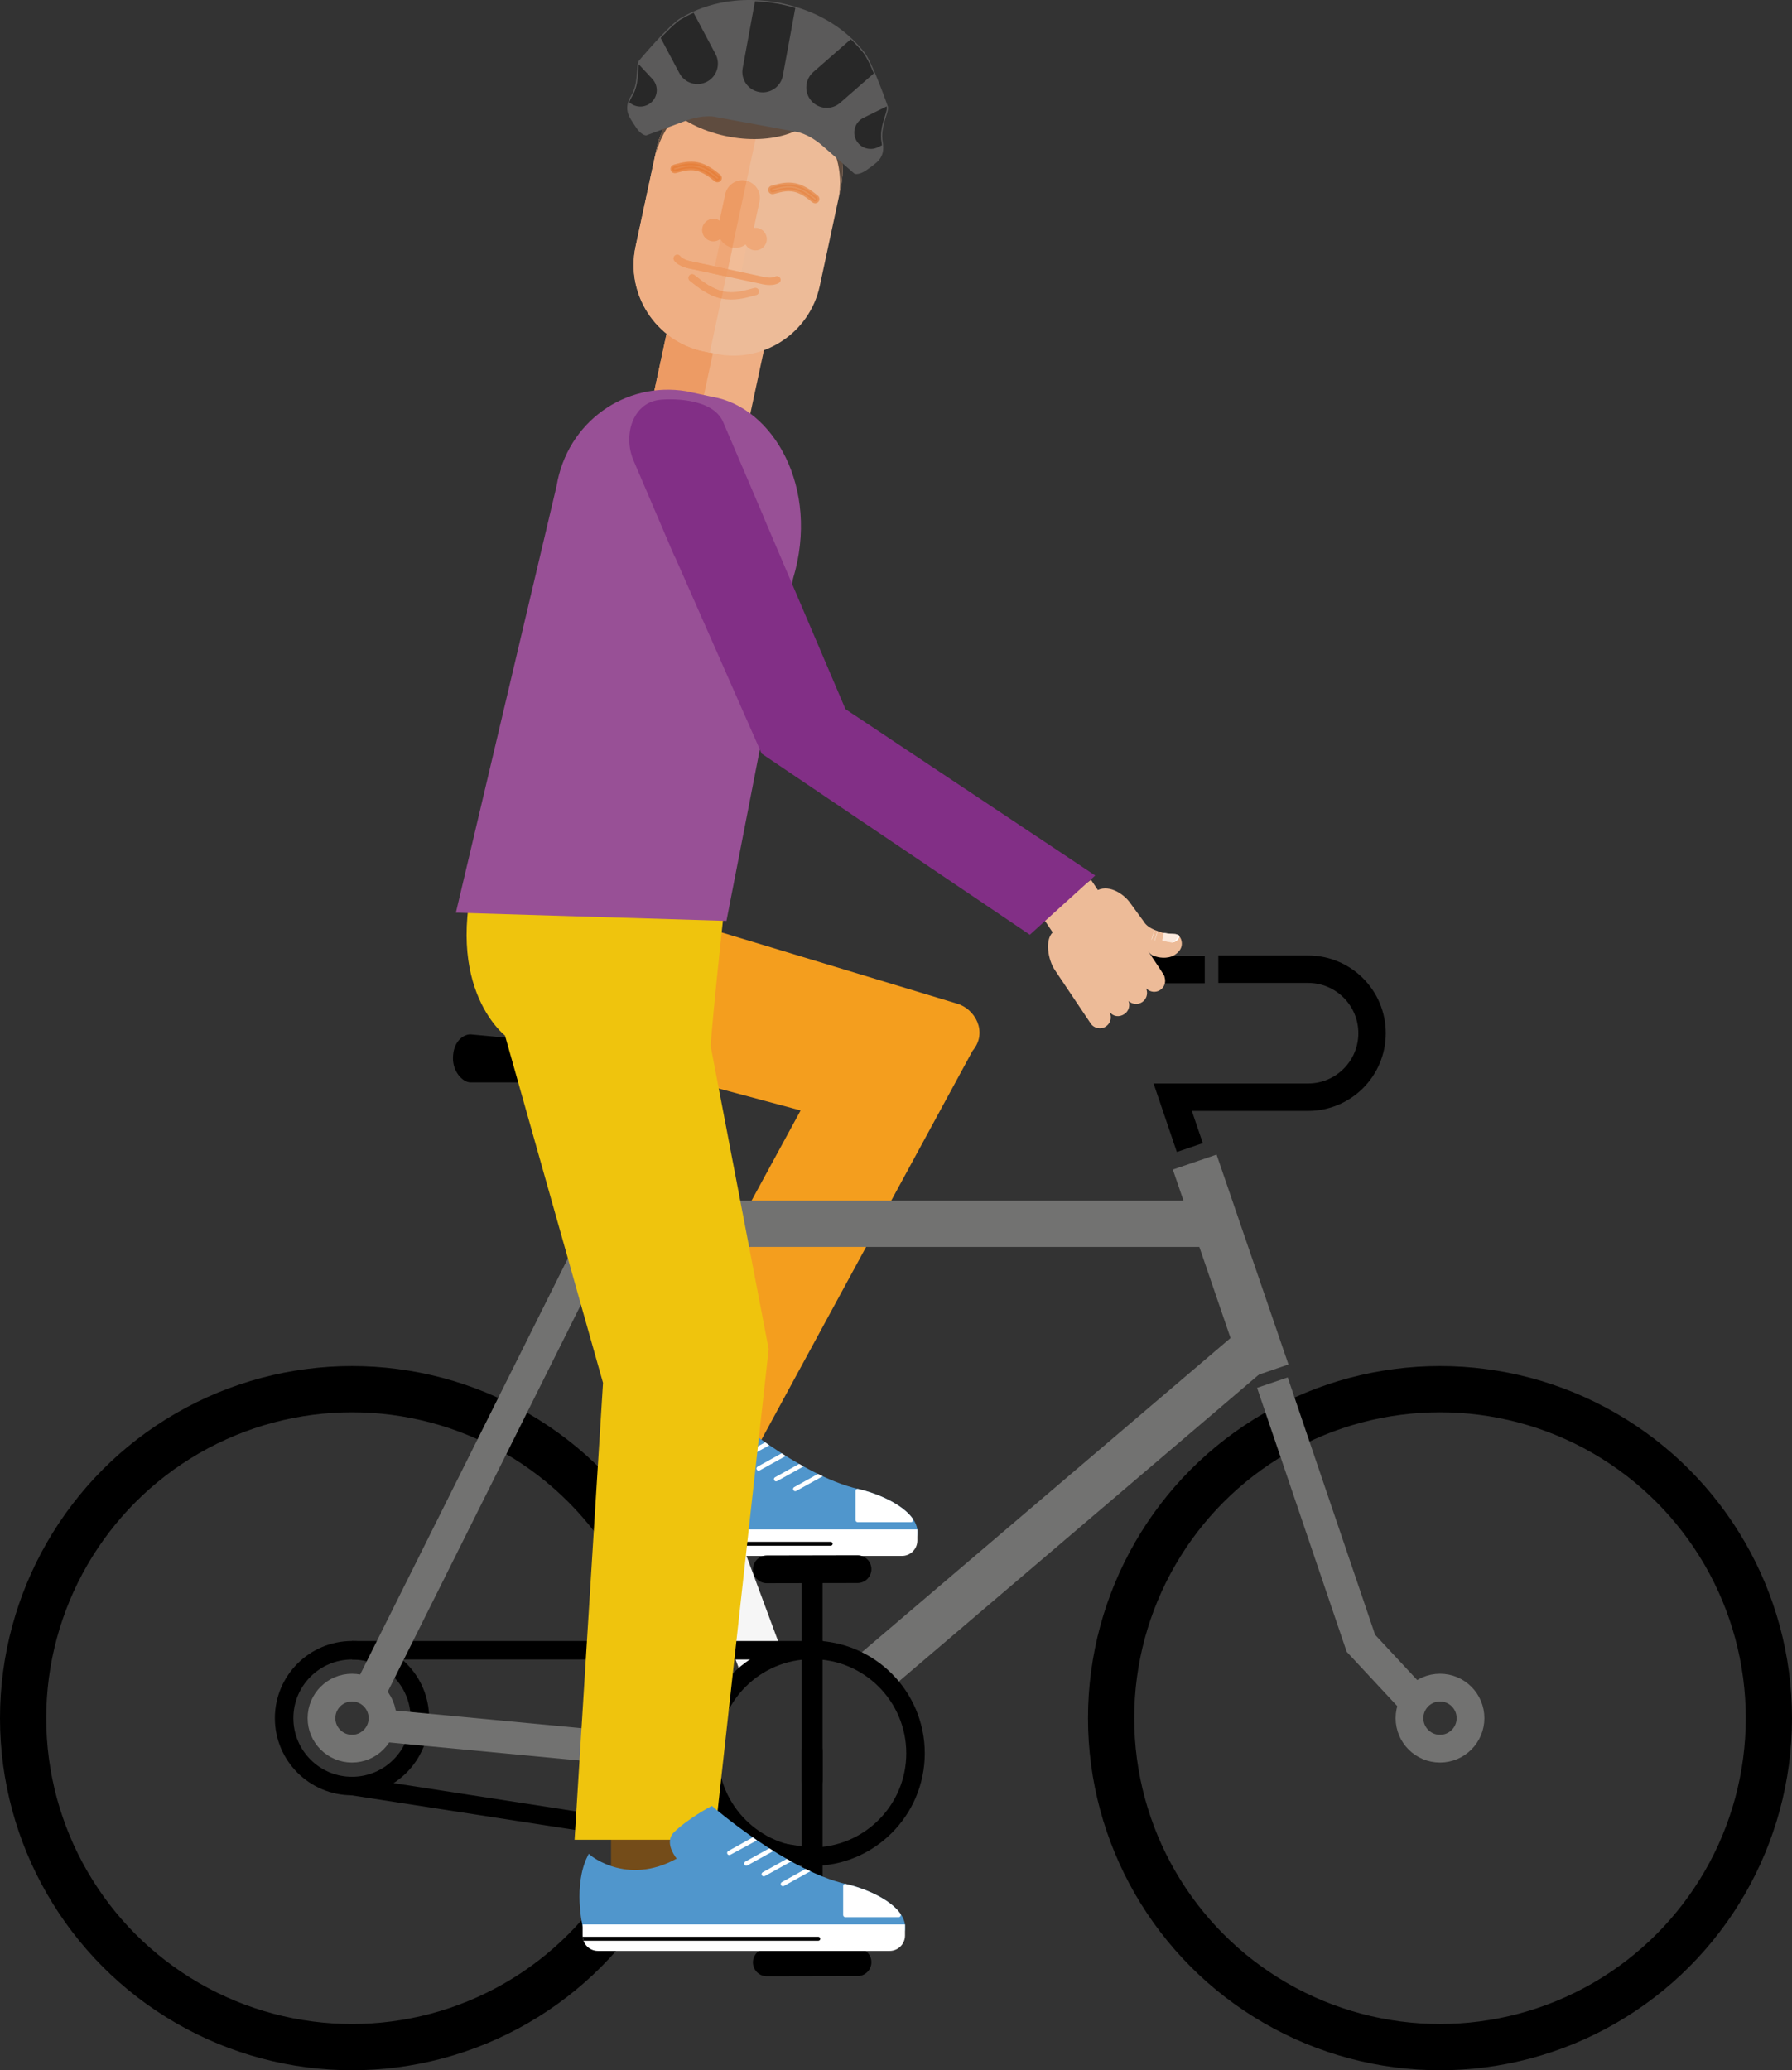 <?xml version="1.0" encoding="utf-8"?>
<!-- Generator: Adobe Illustrator 15.0.2, SVG Export Plug-In . SVG Version: 6.00 Build 0)  -->
<!DOCTYPE svg PUBLIC "-//W3C//DTD SVG 1.1//EN" "http://www.w3.org/Graphics/SVG/1.1/DTD/svg11.dtd">
<svg version="1.1" xmlns="http://www.w3.org/2000/svg" xmlns:xlink="http://www.w3.org/1999/xlink" x="0px" y="0px"
	 width="453.334px" height="523.572px" viewBox="0 0 453.334 523.572" enable-background="new 0 0 453.334 523.572"
	 xml:space="preserve">
<rect x="0" y="0" width="453.334" height="523.572" fill="#333333" stroke="none"/>
<g id="Lager_9">
</g>
<g id="Cyklar" display="none">
	<g id="Hjul" display="inline">
		<circle fill="none" stroke="#000000" stroke-width="10" stroke-miterlimit="10" cx="751.352" cy="191.089" r="71.141"/>
		<circle fill="none" stroke="#000000" stroke-width="10" stroke-miterlimit="10" cx="986.702" cy="191.089" r="71.142"/>
		<circle fill="none" stroke="#000000" stroke-width="4" stroke-miterlimit="10" cx="751.352" cy="191.089" r="14.682"/>
		<circle fill="none" stroke="#000000" stroke-width="8.898" stroke-miterlimit="10" cx="737.805" cy="601.952" r="71.141"/>
		<circle fill="none" stroke="#000000" stroke-width="8.898" stroke-miterlimit="10" cx="973.155" cy="601.952" r="71.142"/>
		<circle fill="none" stroke="#000000" stroke-width="2.966" stroke-miterlimit="10" cx="737.805" cy="601.952" r="14.682"/>
	</g>
	<g id="Ram_och_sadel" display="inline">
		<circle fill="none" stroke="#4195CD" stroke-width="6" stroke-miterlimit="10" cx="751.353" cy="191.089" r="6.601"/>
		<circle fill="none" stroke="#4195CD" stroke-width="6" stroke-miterlimit="10" cx="986.702" cy="191.089" r="6.601"/>
		
			<line fill="none" stroke="#4195CD" stroke-width="10" stroke-miterlimit="10" x1="799.746" y1="70.839" x2="839.956" y2="179.195"/>
		
			<line fill="none" stroke="#D9DADB" stroke-width="5.932" stroke-miterlimit="10" x1="792.277" y1="50.113" x2="798.584" y2="67.7"/>
		
			<line fill="none" stroke="#4195CD" stroke-width="10" stroke-miterlimit="10" x1="933.643" y1="70.839" x2="949.193" y2="116.228"/>
		
			<line fill="none" stroke="#4195CD" stroke-width="10" stroke-miterlimit="10" x1="807.392" y1="84.188" x2="939.611" y2="84.188"/>
		
			<line fill="none" stroke="#4195CD" stroke-width="10" stroke-miterlimit="10" x1="945.599" y1="111.871" x2="864.506" y2="180.962"/>
		<polyline fill="none" stroke="#4195CD" stroke-width="7" stroke-miterlimit="10" points="950.445,118.534 969.591,174.899 
			980.986,187.146 		"/>
		
			<line fill="none" stroke="#4195CD" stroke-width="7" stroke-miterlimit="10" x1="757.953" y1="192.696" x2="826.105" y2="199.155"/>
		<path fill="none" stroke="#D9DADB" stroke-width="5.932" stroke-miterlimit="10" d="M938.751,29.133h19.417
			c7.643,0,13.839,6.197,13.839,13.84l0,0c0,7.643-6.196,13.839-13.839,13.839h-19.417h-9.866l3.699,10.888"/>
		<path d="M935.815,32.167h-20.255c-1.638,0-2.966-1.328-2.966-2.966s1.328-2.966,2.966-2.966h20.255V32.167z"/>
		<path d="M825.109,53.607h-48.138c-1.638,0-3.779-2.242-3.779-5.191c0-3.551,2.142-5.191,3.779-5.191l48.138,4.449
			c1.639,0,2.967,1.328,2.967,2.966S826.748,53.607,825.109,53.607z"/>
		
			<polyline fill="none" stroke="#000000" stroke-width="3" stroke-linecap="round" stroke-linejoin="round" stroke-miterlimit="10" points="
			737.805,587.272 687.703,504.396 789.116,504.396 		"/>
		<circle fill="none" stroke="#E0001A" stroke-width="4.449" stroke-miterlimit="10" cx="737.806" cy="601.952" r="6.601"/>
		<circle fill="none" stroke="#E0001A" stroke-width="4.449" stroke-miterlimit="10" cx="973.155" cy="601.952" r="6.601"/>
		
			<line fill="none" stroke="#E0001A" stroke-width="8.898" stroke-miterlimit="10" x1="786.199" y1="481.703" x2="826.409" y2="590.059"/>
		
			<line fill="none" stroke="#D9DADB" stroke-width="5.932" stroke-miterlimit="10" x1="778.73" y1="460.977" x2="785.037" y2="478.563"/>
		
			<line fill="none" stroke="#E0001A" stroke-width="8.898" stroke-miterlimit="10" x1="920.096" y1="481.703" x2="935.646" y2="527.091"/>
		
			<line fill="none" stroke="#E0001A" stroke-width="8.898" stroke-miterlimit="10" x1="793.845" y1="495.051" x2="926.064" y2="495.051"/>
		
			<line fill="none" stroke="#E0001A" stroke-width="8.898" stroke-miterlimit="10" x1="932.052" y1="522.734" x2="850.959" y2="591.825"/>
		<polyline fill="none" stroke="#E0001A" stroke-width="5.932" stroke-miterlimit="10" points="936.898,529.396 956.044,585.763 
			967.439,598.009 		"/>
		
			<line fill="none" stroke="#E0001A" stroke-width="5.932" stroke-miterlimit="10" x1="744.406" y1="603.56" x2="812.559" y2="610.019"/>
		<path fill="none" stroke="#D9DADB" stroke-width="5.932" stroke-miterlimit="10" d="M925.204,439.996h19.417
			c7.643,0,13.839,6.197,13.839,13.84l0,0c0,7.643-6.196,13.84-13.839,13.84h-19.417h-9.866l3.699,10.888"/>
		<path d="M922.269,443.029h-20.255c-1.638,0-2.966-1.328-2.966-2.966s1.328-2.966,2.966-2.966h20.255V443.029z"/>
		<path d="M811.562,464.471h-48.138c-1.638,0-3.779-2.242-3.779-5.191c0-3.551,2.142-5.19,3.779-5.19l48.138,4.449
			c1.639,0,2.967,1.328,2.967,2.966C814.529,463.143,813.201,464.471,811.562,464.471z"/>
	</g>
	<g id="Kedja" display="inline">
		
			<line fill="none" stroke="#000000" stroke-width="4" stroke-miterlimit="10" x1="853.331" y1="176.409" x2="751.352" y2="176.409"/>
		
			<line fill="none" stroke="#000000" stroke-width="4" stroke-miterlimit="10" x1="751.352" y1="205.771" x2="849.916" y2="221.028"/>
		<circle fill="none" stroke="#000000" stroke-width="4" stroke-miterlimit="10" cx="850.893" cy="198.692" r="22.357"/>
		
			<line fill="none" stroke="#D9DADB" stroke-width="4.5" stroke-linecap="round" stroke-miterlimit="10" x1="850.893" y1="198.534" x2="895.475" y2="198.534"/>
		
			<line fill="none" stroke="#000000" stroke-width="6" stroke-linecap="round" stroke-miterlimit="10" x1="890.047" y1="206.709" x2="900.903" y2="190.359"/>
		
			<line fill="none" stroke="#000000" stroke-width="3" stroke-miterlimit="10" x1="839.784" y1="587.272" x2="737.805" y2="587.272"/>
		
			<line fill="none" stroke="#000000" stroke-width="2.966" stroke-miterlimit="10" x1="737.805" y1="616.635" x2="836.369" y2="631.892"/>
		<circle fill="none" stroke="#000000" stroke-width="2.966" stroke-miterlimit="10" cx="837.346" cy="609.556" r="22.357"/>
		
			<line fill="none" stroke="#D9DADB" stroke-width="4.5" stroke-linecap="round" stroke-miterlimit="10" x1="837.346" y1="609.397" x2="881.928" y2="609.397"/>
		
			<line fill="none" stroke="#000000" stroke-width="4.5" stroke-linecap="round" stroke-miterlimit="10" x1="876.5" y1="617.572" x2="887.356" y2="601.223"/>
	</g>
	<g id="Cykel" display="inline">
		
			<line fill="none" stroke="#4195CD" stroke-width="7" stroke-miterlimit="10" x1="804.209" y1="87.154" x2="755.488" y2="184.733"/>
		<path fill="none" stroke="#E7503E" stroke-width="5.932" stroke-miterlimit="10" d="M753.153,176.409"/>
		
			<line fill="none" stroke="#E0001A" stroke-width="5.932" stroke-miterlimit="10" x1="790.662" y1="498.018" x2="741.941" y2="595.597"/>
		<path fill="none" stroke="#E7503E" stroke-width="5.932" stroke-miterlimit="10" d="M739.606,587.272"/>
	</g>
	<g id="Barnstol" display="inline">
	</g>
	<g id="Jacka" display="inline">
	</g>
	<g id="Jeans" display="inline">
	</g>
	<g id="Lager_8" display="inline">
		<path fill="#38B197" d="M758.457,552.378l-16.084-53.314h-50.971c-6.55,0-12.154-4.7-13.295-11.149l-20-90.5l27.424,0.029
			l17.193,74.62h49.678c5.953,0,11.205,3.9,12.924,9.601l21.334,70.717L758.457,552.378z"/>
		<g display="none">
			<g display="inline">
				
					<path fill="none" stroke="#3E3D40" stroke-width="2.22" stroke-linecap="round" stroke-linejoin="round" stroke-miterlimit="10" d="
					M71.835,42.896c-9.831-4.785-18.664,0.017-18.664,0.017c-1.317,0.629-2.294,2.151-1.95,4.588l0.748,5.868
					c0,0,0.349,5.979,11.933,5.454c0,0,6.3,0.114,8.805-5.229C72.707,53.595,76.243,45.042,71.835,42.896z"/>
				
					<path fill="#3E3D40" stroke="#3E3D40" stroke-width="0.804" stroke-linecap="round" stroke-linejoin="round" stroke-miterlimit="10" d="
					M59.268,40.382l-10.637,1.635v3.721l1.755,0.674C50.386,46.411,52.03,41.616,59.268,40.382z"/>
				<path fill="#3E3D40" d="M77.798,47.126c-2.355,0.071-3.068,3.68-3.068,3.68l-2.179-8.789c0,0,1.726,1.08,5.248,1.018"/>
			</g>
			<g display="inline">
				
					<path fill="none" stroke="#3E3D40" stroke-width="2.22" stroke-linecap="round" stroke-linejoin="round" stroke-miterlimit="10" d="
					M83.484,42.896c9.831-4.785,18.664,0.017,18.664,0.017c1.317,0.629,2.293,2.151,1.949,4.588l-0.747,5.868
					c0,0-0.35,5.979-11.934,5.454c0,0-6.301,0.114-8.804-5.229C82.611,53.595,79.074,45.042,83.484,42.896z"/>
				
					<path fill="#3E3D40" stroke="#3E3D40" stroke-width="0.804" stroke-linecap="round" stroke-linejoin="round" stroke-miterlimit="10" d="
					M96.05,40.382l10.637,1.635v3.721l-1.756,0.674C104.932,46.411,103.288,41.616,96.05,40.382z"/>
				<path fill="#3E3D40" d="M77.521,47.126c2.355,0.071,3.069,3.68,3.069,3.68l2.179-8.789c0,0-1.727,1.08-5.248,1.018"/>
			</g>
		</g>
		<path display="none" fill="#FFFFFF" d="M68.875,48.301c0,2.766-2.242,5.008-5.008,5.008c-2.256,0-4.163-1.491-4.79-3.541
			c-0.142-0.464-0.218-0.957-0.218-1.467H68.875z"/>
		<circle display="none" fill="#0B72B5" cx="63.866" cy="49.639" r="2.376"/>
		<g display="none">
			<g display="inline">
				
					<path fill="none" stroke="#3E3D40" stroke-width="2.22" stroke-linecap="round" stroke-linejoin="round" stroke-miterlimit="10" d="
					M-126.186,42.896c-9.831-4.785-18.664,0.017-18.664,0.017c-1.317,0.629-2.294,2.151-1.95,4.588l0.748,5.868
					c0,0,0.349,5.979,11.933,5.454c0,0,6.3,0.114,8.805-5.229C-125.313,53.595-121.777,45.042-126.186,42.896z"/>
				
					<path fill="#3E3D40" stroke="#3E3D40" stroke-width="0.804" stroke-linecap="round" stroke-linejoin="round" stroke-miterlimit="10" d="
					M-138.752,40.382l-10.637,1.635v3.721l1.755,0.674C-147.635,46.411-145.99,41.616-138.752,40.382z"/>
				<path fill="#3E3D40" d="M-120.223,47.126c-2.355,0.071-3.068,3.68-3.068,3.68l-2.179-8.789c0,0,1.726,1.08,5.248,1.018"/>
			</g>
			<g display="inline">
				
					<path fill="none" stroke="#3E3D40" stroke-width="2.22" stroke-linecap="round" stroke-linejoin="round" stroke-miterlimit="10" d="
					M-114.537,42.896c9.831-4.785,18.664,0.017,18.664,0.017c1.317,0.629,2.293,2.151,1.949,4.588l-0.747,5.868
					c0,0-0.35,5.979-11.934,5.454c0,0-6.301,0.114-8.804-5.229C-115.409,53.595-118.946,45.042-114.537,42.896z"/>
				
					<path fill="#3E3D40" stroke="#3E3D40" stroke-width="0.804" stroke-linecap="round" stroke-linejoin="round" stroke-miterlimit="10" d="
					M-101.97,40.382l10.637,1.635v3.721l-1.756,0.674C-93.089,46.411-94.733,41.616-101.97,40.382z"/>
				<path fill="#3E3D40" d="M-120.5,47.126c2.355,0.071,3.069,3.68,3.069,3.68l2.179-8.789c0,0-1.727,1.08-5.248,1.018"/>
			</g>
		</g>
	</g>
</g>
<g id="Cykel_1_">
</g>
<g id="Cyklist">
	<path fill="#F49E1E" stroke="#F49E1E" stroke-miterlimit="10" d="M167.732,231.86l74.226,22.438
		c4.199,1.167,7.449,6.75,3.664,11.174l-53.669,98.819l-30.429-7.039l41.757-76.739l-67.662-18.106"/>
	<g>
		<path fill="#5096CC" stroke="#5096CC" stroke-width="1.097" stroke-miterlimit="10" d="M151.363,388.408
			c-0.5-1.5-2.625-11.48,0.875-18.605c0,0,10.231,8.5,23.731,0c3.333,5-5.5-2.432-2-5.883s9.166-6.451,9.166-6.451
			s18.723,16.174,33.834,19.625c6.74,1.541,15.264,5.873,14.549,11.041C230.801,393.303,151.363,388.408,151.363,388.408"/>
		<path fill="#FFFFFF" stroke="#FFFFFF" stroke-width="1.097" stroke-miterlimit="10" d="M151.052,389.607L151.052,389.607
			c0,1.844,1.496,3.34,3.34,3.34h73.784c1.846,0,3.342-1.496,3.342-3.34l0,0v-2.26h-80.466V389.607z"/>
		
			<path fill="#FFFFFF" stroke="#FFFFFF" stroke-width="1.097" stroke-linecap="round" stroke-linejoin="round" stroke-miterlimit="10" d="
			M216.969,377.094c5.037,1.15,11.068,3.861,13.498,7.312h-13.498V377.094"/>
		<path d="M150.724,390.922h59.411c0.277,0,0.5-0.225,0.5-0.5c0-0.277-0.223-0.5-0.5-0.5h-59.63
			C150.505,389.922,150.614,390.766,150.724,390.922z"/>
		<path fill="#FFFFFF" d="M194.613,365.531l-6.732,3.654c-0.084,0.047-0.176,0.07-0.266,0.07c-0.193,0-0.381-0.104-0.48-0.283
			c-0.146-0.266-0.051-0.6,0.213-0.746l6.23-3.457L194.613,365.531z"/>
		<path fill="#FFFFFF" d="M198.775,368.223l-6.586,3.654c-0.084,0.047-0.176,0.068-0.266,0.068c-0.191,0-0.379-0.102-0.479-0.283
			c-0.148-0.264-0.053-0.598,0.213-0.744l6.076-3.371L198.775,368.223z"/>
		<path fill="#FFFFFF" d="M203.281,370.865l-6.684,3.701c-0.084,0.047-0.176,0.07-0.266,0.07c-0.191,0-0.379-0.104-0.479-0.283
			c-0.148-0.266-0.053-0.6,0.213-0.746l6.092-3.379L203.281,370.865z"/>
		<path fill="#FFFFFF" d="M208.135,373.344l-6.695,3.715c-0.08,0.045-0.172,0.068-0.262,0.068c-0.193,0-0.379-0.104-0.48-0.283
			c-0.146-0.266-0.051-0.6,0.215-0.746l6.014-3.336L208.135,373.344z"/>
	</g>
	<circle fill="none" stroke="#000000" stroke-width="11.695" stroke-miterlimit="10" cx="89.047" cy="434.525" r="83.199"/>
	<circle fill="none" stroke="#000000" stroke-width="11.695" stroke-miterlimit="10" cx="364.287" cy="434.525" r="83.2"/>
	<circle fill="none" stroke="#000000" stroke-width="4.678" stroke-miterlimit="10" cx="89.046" cy="434.525" r="17.17"/>
	<circle fill="none" stroke="#727271" stroke-width="7.017" stroke-miterlimit="10" cx="89.047" cy="434.525" r="7.719"/>
	<circle fill="none" stroke="#727271" stroke-width="7.017" stroke-miterlimit="10" cx="364.287" cy="434.525" r="7.719"/>
	
		<line fill="none" stroke="#F6F6F6" stroke-width="11.695" stroke-miterlimit="10" x1="145.643" y1="293.893" x2="192.668" y2="420.613"/>
	
		<line fill="none" stroke="#000000" stroke-width="6.938" stroke-miterlimit="10" x1="136.909" y1="269.654" x2="144.284" y2="290.221"/>
	
		<line fill="none" stroke="#727271" stroke-width="11.695" stroke-miterlimit="10" x1="302.234" y1="293.893" x2="320.421" y2="346.973"/>
	
		<line fill="none" stroke="#727271" stroke-width="11.695" stroke-miterlimit="10" x1="154.584" y1="309.504" x2="309.215" y2="309.504"/>
	
		<line fill="none" stroke="#727271" stroke-width="11.695" stroke-miterlimit="10" x1="316.217" y1="341.879" x2="221.379" y2="422.682"/>
	<polyline fill="none" stroke="#727271" stroke-width="8.187" stroke-miterlimit="10" points="321.885,349.672 344.275,415.592 
		357.603,429.912 	"/>
	
		<line fill="none" stroke="#727271" stroke-width="8.187" stroke-miterlimit="10" x1="96.767" y1="436.404" x2="176.47" y2="443.959"/>
	<path fill="none" stroke="#000000" stroke-width="6.938" stroke-miterlimit="10" d="M308.208,245.118h22.708
		c8.938,0,16.185,7.246,16.185,16.186l0,0c0,8.938-7.246,16.183-16.185,16.183h-22.708H296.67l4.326,12.734"/>
	<path d="M304.775,248.666h-23.688c-1.915,0-3.468-1.553-3.468-3.47s1.553-3.47,3.468-3.47h23.688V248.666z"/>
	<path d="M175.305,273.741h-56.296c-1.916,0-4.42-2.622-4.42-6.071c0-4.152,2.504-6.071,4.42-6.071l56.296,5.204
		c1.917,0,3.47,1.553,3.47,3.469C178.775,272.188,177.222,273.741,175.305,273.741z"/>
	
		<line fill="none" stroke="#000000" stroke-width="4.678" stroke-miterlimit="10" x1="208.311" y1="417.357" x2="89.046" y2="417.357"/>
	
		<line fill="none" stroke="#000000" stroke-width="4.678" stroke-miterlimit="10" x1="89.046" y1="451.695" x2="204.316" y2="469.539"/>
	<circle fill="none" stroke="#000000" stroke-width="4.678" stroke-miterlimit="10" cx="205.458" cy="443.416" r="26.147"/>
	<g>
		
			<line fill="none" stroke="#000000" stroke-width="5.263" stroke-linecap="round" stroke-miterlimit="10" x1="205.459" y1="442.84" x2="205.459" y2="494.977"/>
		
			<line fill="none" stroke="#000000" stroke-width="7.017" stroke-linecap="round" stroke-miterlimit="10" x1="193.982" y1="496.289" x2="216.935" y2="496.242"/>
	</g>
	
		<line fill="none" stroke="#727271" stroke-width="8.187" stroke-miterlimit="10" x1="150.862" y1="312.971" x2="93.884" y2="427.092"/>
	<path fill="none" stroke="#E7503E" stroke-width="6.938" stroke-miterlimit="10" d="M91.153,417.357"/>
	<g>
		
			<line fill="none" stroke="#000000" stroke-width="5.263" stroke-linecap="round" stroke-miterlimit="10" x1="205.458" y1="450.289" x2="205.458" y2="398.152"/>
		
			<line fill="none" stroke="#000000" stroke-width="7.017" stroke-linecap="round" stroke-miterlimit="10" x1="216.935" y1="396.84" x2="193.982" y2="396.887"/>
	</g>
	<path fill="#EFAF84" d="M189.237,107.306l4.128-19.234l-24.4-5.236l-4.128,19.234l-5.86,0.607
		c-21.313,23.61,15.354,28.542,12.046,43.953"/>
	<polyline fill="#ED9B64" points="164.837,102.07 168.965,82.836 181.176,85.457 177.048,104.69 177.046,104.698 169.284,140.868 	
		"/>
	<path fill="#EDBB98" d="M207.388,72.295c-2.588,12.056-14.459,19.731-26.514,17.144l-2.909-0.625
		c-12.057-2.587-19.732-14.458-17.145-26.513l5.27-24.556c2.587-12.056,14.456-19.73,26.514-17.143l2.909,0.625
		c12.055,2.587,19.731,14.457,17.145,26.513L207.388,72.295z"/>
	<path fill="#EFAF84" d="M179.549,89.2l-1.621-0.348c-12.057-2.588-19.732-14.458-17.145-26.514l5.27-24.556
		c2.587-12.056,14.457-19.73,26.515-17.143l1.621,0.348L179.549,89.2z"/>
	
		<rect x="181.577" y="59.605" transform="matrix(0.978 0.21 -0.21 0.978 17.523 -37.395)" opacity="0.4" fill="#F7BE97" width="6.849" height="8.563"/>
	
		<rect x="181.42" y="59.226" transform="matrix(0.978 0.21 -0.21 0.978 17.602 -37.001)" opacity="0.5" fill="#ED9B64" width="3.434" height="10.418"/>
	<path fill="#EFA878" stroke="#EFA878" stroke-width="0.281" stroke-miterlimit="10" d="M191.688,57.811
		c-0.398-0.085-0.792-0.073-1.166,0.013l0.047-0.216l1.097-5.114l0.335-1.56c0.497-2.316-0.978-4.596-3.293-5.092
		c-2.315-0.497-4.595,0.977-5.092,3.293l-0.335,1.559l-1.098,5.114l-0.335,1.56c-0.497,2.316,0.979,4.595,3.294,5.093
		c1.294,0.277,2.562-0.076,3.528-0.831c0.352,0.737,1.019,1.313,1.877,1.498c1.469,0.315,2.914-0.619,3.229-2.088
		C194.093,59.571,193.157,58.126,191.688,57.811z"/>
	<path fill="#ED9B64" stroke="#ED9B64" stroke-width="0.281" stroke-miterlimit="10" d="M183.617,49.129l-0.336,1.564l-1.097,5.109
		l-0.051,0.237c-0.312-0.241-0.674-0.424-1.084-0.512c-1.468-0.315-2.913,0.618-3.228,2.086c-0.315,1.469,0.619,2.914,2.087,3.229
		c0.866,0.187,1.72-0.071,2.344-0.61c0.569,1.095,1.589,1.947,2.89,2.227l1.252-5.834l1.063-4.956l1.253-5.833
		C186.394,45.34,184.114,46.815,183.617,49.129z"/>
	<g opacity="0.7">
		<path opacity="0.7" fill="#E36F22" stroke="#E36F22" stroke-width="0.93" stroke-miterlimit="10" d="M201.203,46.813
			c2.205,0.473,4.015,1.919,5.098,2.783c0.106,0.086,0.208,0.165,0.303,0.239c0.274,0.215,0.321,0.614,0.105,0.889
			c-0.217,0.274-0.613,0.322-0.887,0.107c-0.098-0.076-0.2-0.158-0.311-0.247c-0.995-0.794-2.661-2.124-4.573-2.535
			c-1.798-0.386-3.515,0.082-4.769,0.422c-0.218,0.059-0.418,0.113-0.602,0.159c-0.339,0.083-0.682-0.123-0.765-0.461
			c-0.085-0.34,0.122-0.683,0.462-0.767c0.173-0.043,0.366-0.096,0.573-0.151C197.139,46.896,199.104,46.363,201.203,46.813z"/>
	</g>
	<g opacity="0.8">
		<path opacity="0.7" fill="#E36F22" stroke="#E36F22" stroke-width="0.93" stroke-miterlimit="10" d="M176.499,41.511
			c2.205,0.473,4.015,1.919,5.097,2.783c0.107,0.086,0.209,0.166,0.302,0.239c0.275,0.215,0.322,0.614,0.107,0.889
			c-0.216,0.274-0.613,0.322-0.888,0.107c-0.097-0.076-0.199-0.159-0.311-0.247c-0.994-0.794-2.66-2.124-4.573-2.535
			c-1.797-0.386-3.514,0.082-4.769,0.422c-0.216,0.06-0.418,0.113-0.601,0.159c-0.339,0.083-0.682-0.123-0.765-0.461
			c-0.085-0.34,0.123-0.683,0.462-0.767c0.173-0.043,0.366-0.096,0.573-0.151C172.435,41.595,174.4,41.061,176.499,41.511z"/>
	</g>
	<path opacity="0.9" fill="#ED9B64" d="M192.882,71.886c-0.208-0.045-0.361-0.085-0.441-0.108l-17.774-3.814
		c-0.418-0.064-2.853-0.489-4.068-2.02c-0.322-0.404-0.254-0.995,0.151-1.315c0.404-0.322,0.994-0.254,1.315,0.151
		c0.676,0.851,2.361,1.258,2.898,1.334l0.066,0.012l17.9,3.844c0.561,0.16,2.229,0.469,3.19-0.027
		c0.46-0.238,1.025-0.058,1.263,0.402c0.235,0.458,0.057,1.025-0.403,1.262C195.579,72.329,193.752,72.073,192.882,71.886z"/>
	<path fill="#ED9B64" d="M183.553,69.871l-8.887-1.907c-0.418-0.064-2.853-0.489-4.068-2.02c-0.322-0.404-0.254-0.995,0.151-1.315
		c0.404-0.322,0.994-0.254,1.315,0.151c0.676,0.851,2.361,1.258,2.898,1.334l0.066,0.012l9.083,1.952"/>
	<path fill="#5F4C3F" d="M194.909,18.236c-21.218-4.554-26.94,10.622-29.274,21.493c0,0,4.659-22.182,27.986-15.491
		c22.719,6.516,18.609,25.491,18.609,25.491C215.058,39.38,212.112,21.928,194.909,18.236z"/>
	<path fill="#5F4C3F" d="M207.899,25.726c-1.435,7.368-12.494,11.219-24.389,8.666c-11.894-2.552-20.259-10.57-18.684-17.91
		c0.781-3.641,3.864-6.432,8.223-8.007c0,0-3.996,5.96,2.512,9.081c-1.771-3.829-2.512-9.081,2.625-14.09
		c0,0,0.081,5.665,4.322,6.799C185.944,11.184,209.845,15.735,207.899,25.726z"/>
	<g id="Cykelhjälm_1_">
		<path fill="#5B5A5A" stroke="#5B5A5A" stroke-width="0.584" stroke-miterlimit="10" d="M190.819,31.093
			c0.408,0.075,10.44,1.921,10.44,1.921s3.162,0.238,7.225,3.828c4.062,3.589,7.846,6.852,7.846,6.852s1.104,0.335,3.067-1.16
			c1.961-1.494,4.355-2.593,3.62-6.541c-0.735-3.947,1.637-7.671,1.312-8.968c0,0-3.945-11.333-6.038-13.802
			c-2.094-2.469-8.125-9.83-21.911-12.366l0.916,0.168c-13.786-2.536-22.042,2.198-24.875,3.76
			c-2.836,1.562-10.556,10.75-10.556,10.75c-0.764,1.096,0.127,5.42-1.965,8.848c-2.092,3.428-0.245,5.307,1.056,7.401
			c1.302,2.095,2.453,2.175,2.453,2.175s4.698-1.702,9.771-3.61c5.075-1.909,8.113-1.007,8.113-1.007s10.032,1.846,10.44,1.92"/>
		<g>
			<defs>
				<path id="SVGID_1_" d="M190.819,31.093c0.408,0.075,10.44,1.921,10.44,1.921s3.162,0.238,7.225,3.828
					c4.062,3.589,7.846,6.852,7.846,6.852s1.104,0.335,3.067-1.16c1.961-1.494,4.355-2.593,3.62-6.541
					c-0.735-3.947,1.637-7.671,1.312-8.968c0,0-3.945-11.333-6.038-13.802c-2.094-2.469-8.125-9.83-21.911-12.366l0.916,0.168
					c-13.786-2.536-22.042,2.198-24.875,3.76c-2.836,1.562-10.556,10.75-10.556,10.75c-0.764,1.096,0.127,5.42-1.965,8.848
					c-2.092,3.428-0.245,5.307,1.056,7.401c1.302,2.095,2.453,2.175,2.453,2.175s4.698-1.702,9.771-3.61
					c5.075-1.909,8.113-1.007,8.113-1.007s10.032,1.846,10.44,1.92"/>
			</defs>
			<clipPath id="SVGID_2_">
				<use xlink:href="#SVGID_1_"  overflow="visible"/>
			</clipPath>
			<path clip-path="url(#SVGID_2_)" fill="#282828" d="M187.88,17.256c-0.517,2.807,1.341,5.5,4.146,6.016l0,0
				c2.806,0.517,5.5-1.34,6.016-4.146l4.102-22.293c0.516-2.806-1.342-5.5-4.146-6.016l0,0c-2.807-0.517-5.501,1.34-6.017,4.146
				L187.88,17.256z"/>
			<path clip-path="url(#SVGID_2_)" fill="#282828" d="M181.006,13.672c1.338,2.52,0.382,5.648-2.139,6.987l0,0
				c-2.52,1.338-5.647,0.382-6.987-2.138L161.243-1.494c-1.338-2.52-0.382-5.648,2.138-6.986l0,0
				c2.52-1.339,5.648-0.383,6.988,2.137L181.006,13.672z"/>
			<path clip-path="url(#SVGID_2_)" fill="#282828" d="M205.742,18.222c-2.147,1.878-2.367,5.143-0.488,7.291l0,0
				c1.877,2.147,5.141,2.367,7.29,0.489l17.064-14.92c2.147-1.878,2.366-5.142,0.488-7.29l0,0c-1.879-2.148-5.142-2.368-7.291-0.49
				L205.742,18.222z"/>
		</g>
		<g>
			<defs>
				<path id="SVGID_3_" d="M190.819,31.093c0.408,0.075,10.44,1.921,10.44,1.921s3.162,0.238,7.225,3.828
					c4.062,3.589,7.846,6.852,7.846,6.852s1.104,0.335,3.067-1.16c1.961-1.494,4.355-2.593,3.62-6.541
					c-0.735-3.947,1.637-7.671,1.312-8.968c0,0-3.945-11.333-6.038-13.802c-2.094-2.469-8.125-9.83-21.911-12.366l0.916,0.168
					c-13.786-2.536-22.042,2.198-24.875,3.76c-2.836,1.562-10.556,10.75-10.556,10.75c-0.764,1.096,0.127,5.42-1.965,8.848
					c-2.092,3.428-0.245,5.307,1.056,7.401c1.302,2.095,2.453,2.175,2.453,2.175s4.698-1.702,9.771-3.61
					c5.075-1.909,8.113-1.007,8.113-1.007s10.032,1.846,10.44,1.92"/>
			</defs>
			<clipPath id="SVGID_4_">
				<use xlink:href="#SVGID_3_"  overflow="visible"/>
			</clipPath>
			<path clip-path="url(#SVGID_4_)" fill="#282828" d="M165.036,19.983c1.558,1.677,1.463,4.301-0.215,5.859l0,0
				c-1.677,1.558-4.3,1.463-5.859-0.214l-12.381-13.322c-1.559-1.677-1.464-4.3,0.212-5.858l0,0c1.678-1.559,4.301-1.463,5.86,0.213
				L165.036,19.983z"/>
			<path clip-path="url(#SVGID_4_)" fill="#282828" d="M218.425,29.804c-2.053,1.013-2.896,3.498-1.885,5.552l0,0
				c1.014,2.053,3.498,2.897,5.553,1.885l16.312-8.043c2.052-1.013,2.896-3.499,1.885-5.552l0,0
				c-1.013-2.053-3.499-2.898-5.552-1.885L218.425,29.804z"/>
		</g>
	</g>
	<g>
		<path opacity="0.7" fill="#ED9B64" d="M182.518,75.504c-3.265-0.701-5.945-2.84-7.547-4.119c-0.16-0.128-0.31-0.247-0.447-0.355
			c-0.408-0.319-0.478-0.908-0.159-1.315c0.32-0.407,0.907-0.479,1.314-0.159c0.144,0.112,0.295,0.234,0.459,0.365
			c1.474,1.176,3.94,3.145,6.773,3.752c2.66,0.571,5.204-0.119,7.059-0.624c0.321-0.088,0.621-0.167,0.89-0.236
			c0.503-0.125,1.012,0.182,1.134,0.684c0.126,0.503-0.182,1.01-0.684,1.134c-0.257,0.064-0.542,0.14-0.848,0.224
			C188.534,75.38,185.624,76.171,182.518,75.504z"/>
		<path fill="#ED9B64" d="M182.518,75.504c-3.265-0.701-5.945-2.84-7.547-4.119c-0.16-0.128-0.31-0.247-0.447-0.355
			c-0.408-0.319-0.478-0.908-0.159-1.315c0.32-0.407,0.907-0.479,1.314-0.159c0.144,0.112,0.295,0.234,0.459,0.365
			c1.474,1.176,3.94,3.145,6.773,3.752"/>
	</g>
	<rect x="154.584" y="452.439" fill="#744C19" width="25.333" height="30.014"/>
	<path fill="#EFC40D" stroke="#EFC40D" stroke-miterlimit="10" d="M122.373,215.177c-11.25,33.489,5.817,46.421,5.817,46.421
		l24.863,88.074l-7.169,115.111h34.4l13.666-123.572l-14.639-76.435c-0.093-3.63,4.973-49.599,4.973-49.599H122.373z"/>
	<g>
		<g>
			<path fill="#EDBB98" d="M294.227,246.823"/>
			<path fill="#EDBB98" d="M294.453,246.631c0.164,0.313,0.187,0.626,0.187,0.626c0.34,1.141-0.077,2.409-1.115,3.105
				c-1.135,0.763-2.624,0.572-3.54-0.381c0.061,0.194,0.078,0.35,0.078,0.35c0.34,1.14-0.08,2.41-1.116,3.104
				c-1.087,0.73-2.5,0.586-3.423-0.266c0.024,0.11,0.031,0.187,0.031,0.187c0.341,1.139-0.08,2.41-1.114,3.104
				c-1.271,0.854-2.888,0.682-3.744-0.595l0.188,0.626c0.343,1.138-0.078,2.408-1.114,3.104c-1.274,0.855-2.997,0.516-3.853-0.757
				l-3.416-5.09l-2.188-3.261l-3.448-5.138c-1.775-2.644-2.554-7.635-0.561-9.542l-3.132-4.666l12.839-8.619l1.725,2.568
				c3.172-1.445,6.848,1.292,8.227,3.347l3.413,4.662c0.448,0.799,1.391,1.522,2.681,2.059l-0.036,0.081l0.101,0.033l0.033-0.072
				c0.218,0.09,0.448,0.167,0.677,0.244l-0.035,0.081l0.1,0.032l0.034-0.079c0.664,0.22,1.306,0.515,1.986,0.626
				c0.13,0.021,0.262,0.048,0.386,0.063c0.333,0.044,0.662,0.077,0.979,0.087l0.066,0.002l0.614,0.042
				c0.176-0.005,0.336,0.012,0.485,0.039c0.052,0.009,0.102,0.028,0.152,0.043c0.087,0.023,0.173,0.05,0.251,0.084
				c0.05,0.024,0.097,0.048,0.143,0.076c0.019,0.012,0.042,0.021,0.061,0.033c0-0.024,0.003-0.052-0.005-0.067
				c0.172,0.068,0.349,0.27,0.355,0.281c0.007,0.008-0.001,0.06-0.001,0.06c-0.001,0.01-0.01,0.016-0.01,0.027
				c0.382,0.439,0.535,1.054,0.576,1.566c0.191,2.343-2.501,3.429-2.501,3.429c-2.122,0.804-4.248-0.01-4.248-0.01
				c-0.726-0.201-1.359-0.67-1.812-1.344l0.76,1.13l2.067,3.082"/>
		</g>
		<g>
			<line fill="#FCEADE" x1="292.117" y1="237.824" x2="292.861" y2="235.486"/>
			<path fill="#FCEADE" d="M292.811,235.472l-0.743,2.336c-0.008,0.028,0.007,0.059,0.035,0.067
				c0.027,0.008,0.057-0.007,0.063-0.035l0.742-2.337L292.811,235.472z"/>
		</g>
		<g>
			<line fill="#FCEADE" x1="291.344" y1="237.578" x2="292.09" y2="235.226"/>
			<path fill="#FCEADE" d="M292.045,235.189l-0.752,2.373c-0.008,0.029,0.008,0.058,0.036,0.067
				c0.026,0.009,0.057-0.006,0.064-0.035l0.751-2.374L292.045,235.189z"/>
		</g>
		
			<path fill="#FCEADE" stroke="#FCEADE" stroke-width="0.105" stroke-linecap="round" stroke-linejoin="round" stroke-miterlimit="10" d="
			M294.427,235.958c0.624,0.128,1.248,0.208,1.834,0.231l0.069,0.002l0.604,0.042c0.635-0.019,1.072,0.192,1.373,0.511
			c-0.202,1.055-1.218,1.715-2.274,1.516l-1.791-0.343c-0.101-0.018-0.165-0.114-0.146-0.215l0.33-1.735"/>
		<g>
			<path fill="#FFFFFF" d="M298.002,236.674c-0.164,0.854-1.097,1.801-1.953,1.638l0,0c1.058,0.202,2.106-0.486,2.306-1.539
				c0,0,0.009-0.047,0.002-0.058c-0.007-0.011-0.181-0.208-0.349-0.278C298.039,236.499,298.002,236.674,298.002,236.674z"/>
		</g>
	</g>
	<g>
		<path fill="#5096CC" stroke="#5096CC" stroke-width="1.097" stroke-miterlimit="10" d="M148.241,488.307
			c-0.5-1.5-2.625-11.48,0.875-18.605c0,0,10.231,8.5,23.731,0c3.333,5-5.5-2.432-2-5.883s9.166-6.451,9.166-6.451
			s18.723,16.174,33.834,19.627c6.74,1.539,15.264,5.871,14.549,11.039C227.679,493.201,148.241,488.307,148.241,488.307"/>
		<path fill="#FFFFFF" stroke="#FFFFFF" stroke-width="1.097" stroke-miterlimit="10" d="M147.93,489.506L147.93,489.506
			c0,1.846,1.496,3.34,3.34,3.34h73.784c1.846,0,3.342-1.494,3.342-3.34l0,0v-2.258H147.93V489.506z"/>
		
			<path fill="#FFFFFF" stroke="#FFFFFF" stroke-width="1.097" stroke-linecap="round" stroke-linejoin="round" stroke-miterlimit="10" d="
			M213.847,476.994c5.037,1.15,11.068,3.859,13.498,7.311h-13.498V476.994"/>
		<path d="M147.602,490.82h59.411c0.277,0,0.5-0.223,0.5-0.5c0-0.275-0.223-0.5-0.5-0.5h-59.63
			C147.383,489.82,147.492,490.664,147.602,490.82z"/>
		<path fill="#FFFFFF" d="M191.491,465.432l-6.732,3.654c-0.084,0.047-0.176,0.068-0.266,0.068c-0.193,0-0.381-0.102-0.48-0.283
			c-0.146-0.264-0.051-0.598,0.213-0.744l6.23-3.457L191.491,465.432z"/>
		<path fill="#FFFFFF" d="M195.653,468.123l-6.586,3.652c-0.084,0.047-0.176,0.07-0.266,0.07c-0.191,0-0.379-0.104-0.479-0.283
			c-0.148-0.266-0.053-0.6,0.213-0.746l6.076-3.371L195.653,468.123z"/>
		<path fill="#FFFFFF" d="M200.159,470.764l-6.684,3.703c-0.084,0.047-0.176,0.068-0.266,0.068c-0.191,0-0.379-0.102-0.479-0.283
			c-0.148-0.264-0.053-0.598,0.213-0.744l6.092-3.381L200.159,470.764z"/>
		<path fill="#FFFFFF" d="M205.013,473.244l-6.695,3.715c-0.08,0.045-0.172,0.066-0.262,0.066c-0.193,0-0.379-0.102-0.48-0.283
			c-0.146-0.264-0.051-0.598,0.215-0.744l6.014-3.338L205.013,473.244z"/>
	</g>
	<path fill="#985096" d="M183.774,232.896l16.855-86.581c6.883-22.888-5.021-43.409-20.468-45.958l-6.544-1.411
		c-15.446-2.549-30.142,7.759-32.824,24.009l-25.467,107.868L183.774,232.896z"/>
	<path fill="#822F86" d="M213.882,179.34l-20.677-48.512c-0.062-0.16-0.11-0.322-0.179-0.481l-10.076-23.588
		c-2.676-6.264-13.622-5.958-16.217-5.623c-6.756,0.872-9.143,9.049-6.467,15.313l10.077,23.587
		c0.169,0.396,0.356,0.778,0.561,1.146l21.778,49.411l67.845,45.808l16.542-14.988L213.882,179.34z"/>
</g>
</svg>

